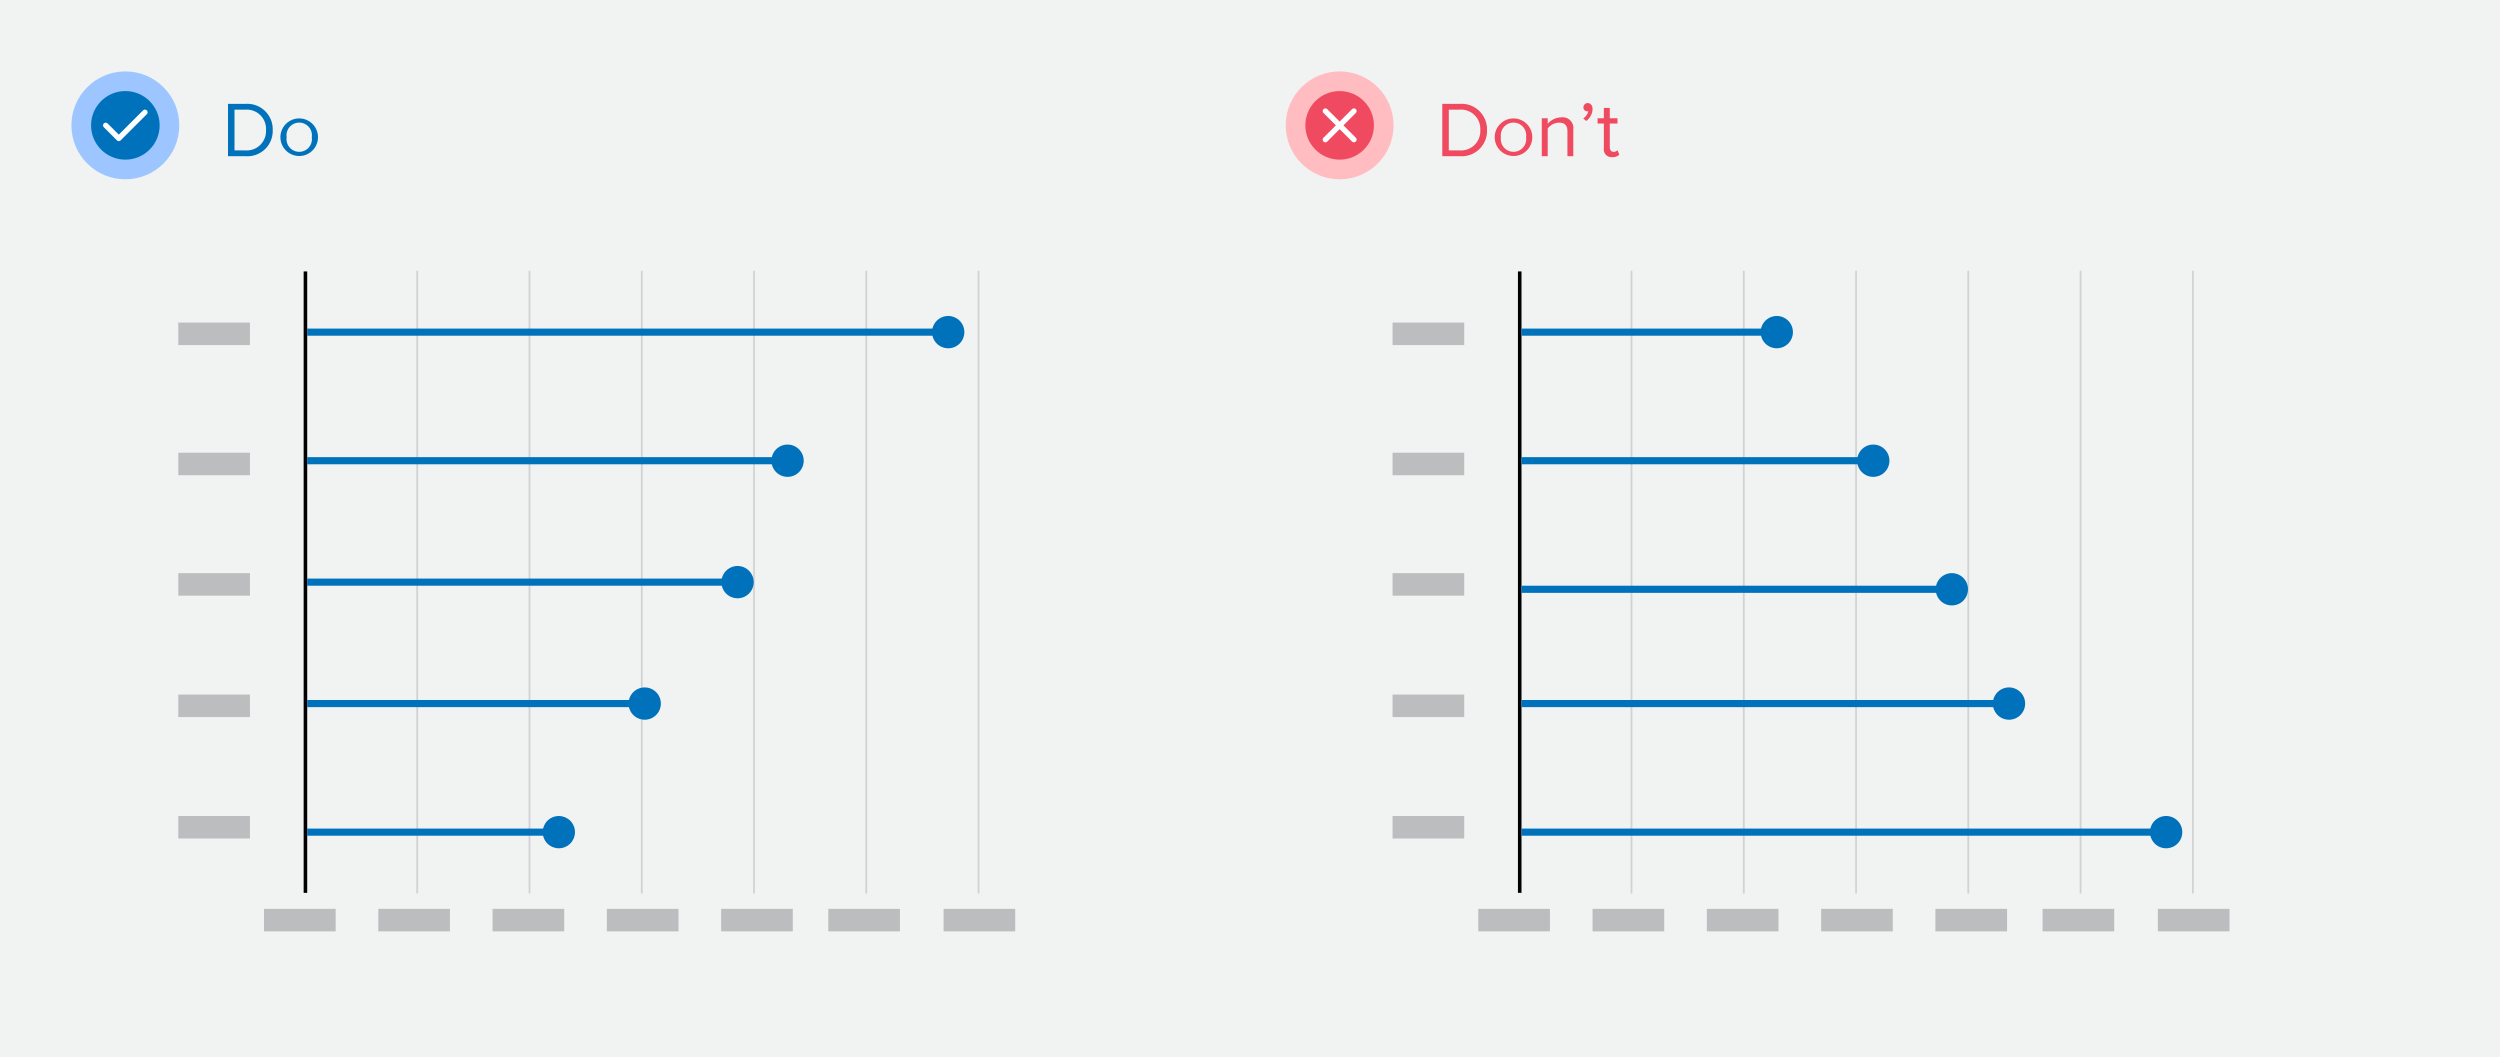 <svg xmlns="http://www.w3.org/2000/svg" width="350" height="148" viewBox="0 0 350 148"><rect width="350" height="148" fill="#f1f2f2"/><path d="M31.92,21.87V14.54h2.5a3.56,3.56,0,0,1,3.76,3.67,3.54,3.54,0,0,1-3.76,3.66Zm5.32-3.66a2.69,2.69,0,0,0-2.82-2.86H32.83v5.71h1.59A2.7,2.7,0,0,0,37.24,18.21Z" fill="#0072bc"/><path d="M39.26,19.21a2.63,2.63,0,1,1,5.26,0,2.63,2.63,0,1,1-5.26,0Zm4.39,0a1.78,1.78,0,1,0-3.52,0,1.78,1.78,0,1,0,3.52,0Z" fill="#0072bc"/><circle cx="17.55" cy="17.55" r="7.55" fill="#9dc5ff"/><circle cx="17.55" cy="17.55" r="4.8" fill="#0072bc"/><polyline points="14.8 17.55 16.63 19.38 20.29 15.72" fill="none" stroke="#fff" stroke-linecap="round" stroke-linejoin="round" stroke-width="0.75"/><path d="M201.92,21.87V14.54h2.5a3.56,3.56,0,0,1,3.76,3.67,3.54,3.54,0,0,1-3.76,3.66Zm5.32-3.66a2.69,2.69,0,0,0-2.82-2.86h-1.59v5.71h1.59A2.7,2.7,0,0,0,207.24,18.21Z" fill="#ef4a60"/><path d="M209.26,19.21a2.63,2.63,0,1,1,5.26,0,2.63,2.63,0,1,1-5.26,0Zm4.39,0a1.78,1.78,0,1,0-3.52,0,1.78,1.78,0,1,0,3.52,0Z" fill="#ef4a60"/><path d="M219.44,21.87V18.4c0-.95-.48-1.23-1.19-1.23a2.06,2.06,0,0,0-1.57.82v3.88h-.83V16.56h.83v.77a2.58,2.58,0,0,1,1.9-.9,1.5,1.5,0,0,1,1.68,1.71v3.73Z" fill="#ef4a60"/><path d="M222.07,16.93l-.42-.35a1.65,1.65,0,0,0,.71-1l-.15,0a.53.53,0,0,1-.53-.56.6.6,0,0,1,.58-.59c.38,0,.7.3.7.84A2.14,2.14,0,0,1,222.07,16.93Z" fill="#ef4a60"/><path d="M224.54,20.76V17.29h-.88v-.73h.88V15.11h.83v1.45h1.08v.73h-1.08v3.29c0,.4.18.68.53.68a.75.75,0,0,0,.56-.23l.24.63a1.32,1.32,0,0,1-1,.34A1.08,1.08,0,0,1,224.54,20.76Z" fill="#ef4a60"/><circle cx="187.55" cy="17.55" r="7.55" fill="#ffbcc1"/><circle cx="187.55" cy="17.55" r="4.8" fill="#ef4a60"/><line x1="189.55" y1="15.55" x2="185.55" y2="19.55" fill="none" stroke="#fff" stroke-linecap="round" stroke-linejoin="round" stroke-width="0.75"/><line x1="189.55" y1="19.55" x2="185.55" y2="15.55" fill="none" stroke="#fff" stroke-linecap="round" stroke-linejoin="round" stroke-width="0.75"/><line x1="42.76" y1="38" x2="42.76" y2="125" fill="none" stroke="#000" stroke-miterlimit="10" stroke-width="0.5"/><line x1="58.41" y1="38" x2="58.41" y2="125" fill="none" stroke="#d0d2d3" stroke-linecap="round" stroke-linejoin="round" stroke-width="0.25"/><line x1="74.13" y1="38" x2="74.13" y2="125" fill="none" stroke="#d0d2d3" stroke-linecap="round" stroke-linejoin="round" stroke-width="0.25"/><line x1="89.85" y1="38" x2="89.85" y2="125" fill="none" stroke="#d0d2d3" stroke-linecap="round" stroke-linejoin="round" stroke-width="0.25"/><line x1="105.56" y1="38" x2="105.56" y2="125" fill="none" stroke="#d0d2d3" stroke-linecap="round" stroke-linejoin="round" stroke-width="0.25"/><line x1="121.28" y1="38" x2="121.28" y2="125" fill="none" stroke="#d0d2d3" stroke-linecap="round" stroke-linejoin="round" stroke-width="0.25"/><line x1="137" y1="38" x2="137" y2="125" fill="none" stroke="#d0d2d3" stroke-linecap="round" stroke-linejoin="round" stroke-width="0.25"/><rect x="24.96" y="45.16" width="10.03" height="3.15" fill="#bbbdbf"/><rect x="24.96" y="63.38" width="10.03" height="3.15" fill="#bbbdbf"/><rect x="24.96" y="80.24" width="10.03" height="3.15" fill="#bbbdbf"/><rect x="24.96" y="97.24" width="10.03" height="3.15" fill="#bbbdbf"/><rect x="24.96" y="114.24" width="10.03" height="3.15" fill="#bbbdbf"/><rect x="52.96" y="127.24" width="10.03" height="3.15" fill="#bbbdbf"/><rect x="36.96" y="127.24" width="10.03" height="3.15" fill="#bbbdbf"/><rect x="84.96" y="127.24" width="10.03" height="3.15" fill="#bbbdbf"/><rect x="68.96" y="127.24" width="10.03" height="3.15" fill="#bbbdbf"/><rect x="115.96" y="127.24" width="10.03" height="3.15" fill="#bbbdbf"/><rect x="100.96" y="127.24" width="10.03" height="3.15" fill="#bbbdbf"/><rect x="132.1" y="127.24" width="10.03" height="3.15" fill="#bbbdbf"/><line x1="43" y1="46.5" x2="132.86" y2="46.5" fill="none" stroke="#0072bc" stroke-miterlimit="10"/><path d="M132.74,48.76a2.26,2.26,0,1,0-2.25-2.26A2.26,2.26,0,0,0,132.74,48.76Z" fill="#0072bc"/><line x1="43" y1="64.5" x2="110.36" y2="64.5" fill="none" stroke="#0072bc" stroke-miterlimit="10"/><path d="M110.24,66.76A2.26,2.26,0,1,0,108,64.5,2.26,2.26,0,0,0,110.24,66.76Z" fill="#0072bc"/><line x1="43" y1="81.5" x2="103.36" y2="81.5" fill="none" stroke="#0072bc" stroke-miterlimit="10"/><path d="M103.24,83.76A2.26,2.26,0,1,0,101,81.5,2.26,2.26,0,0,0,103.24,83.76Z" fill="#0072bc"/><line x1="43" y1="98.5" x2="90.36" y2="98.5" fill="none" stroke="#0072bc" stroke-miterlimit="10"/><path d="M90.24,100.76A2.26,2.26,0,1,0,88,98.5,2.26,2.26,0,0,0,90.24,100.76Z" fill="#0072bc"/><line x1="43" y1="116.5" x2="78.36" y2="116.5" fill="none" stroke="#0072bc" stroke-miterlimit="10"/><circle cx="78.24" cy="116.5" r="2.26" transform="translate(-38.63 38.81) rotate(-22.5)" fill="#0072bc"/><line x1="212.76" y1="38" x2="212.76" y2="125" fill="none" stroke="#000" stroke-miterlimit="10" stroke-width="0.5"/><line x1="228.41" y1="38" x2="228.41" y2="125" fill="none" stroke="#d0d2d3" stroke-linecap="round" stroke-linejoin="round" stroke-width="0.25"/><line x1="244.13" y1="38" x2="244.13" y2="125" fill="none" stroke="#d0d2d3" stroke-linecap="round" stroke-linejoin="round" stroke-width="0.25"/><line x1="259.85" y1="38" x2="259.85" y2="125" fill="none" stroke="#d0d2d3" stroke-linecap="round" stroke-linejoin="round" stroke-width="0.25"/><line x1="275.56" y1="38" x2="275.56" y2="125" fill="none" stroke="#d0d2d3" stroke-linecap="round" stroke-linejoin="round" stroke-width="0.25"/><line x1="291.28" y1="38" x2="291.28" y2="125" fill="none" stroke="#d0d2d3" stroke-linecap="round" stroke-linejoin="round" stroke-width="0.25"/><line x1="307" y1="38" x2="307" y2="125" fill="none" stroke="#d0d2d3" stroke-linecap="round" stroke-linejoin="round" stroke-width="0.25"/><rect x="194.96" y="45.16" width="10.03" height="3.15" fill="#bbbdbf"/><rect x="194.96" y="63.38" width="10.03" height="3.15" fill="#bbbdbf"/><rect x="194.96" y="80.24" width="10.03" height="3.15" fill="#bbbdbf"/><rect x="194.96" y="97.24" width="10.03" height="3.15" fill="#bbbdbf"/><rect x="194.96" y="114.24" width="10.03" height="3.15" fill="#bbbdbf"/><rect x="222.96" y="127.24" width="10.03" height="3.15" fill="#bbbdbf"/><rect x="206.96" y="127.24" width="10.03" height="3.15" fill="#bbbdbf"/><rect x="254.96" y="127.24" width="10.03" height="3.15" fill="#bbbdbf"/><rect x="238.96" y="127.24" width="10.03" height="3.15" fill="#bbbdbf"/><rect x="285.96" y="127.24" width="10.03" height="3.15" fill="#bbbdbf"/><rect x="270.96" y="127.24" width="10.03" height="3.15" fill="#bbbdbf"/><rect x="302.1" y="127.24" width="10.03" height="3.15" fill="#bbbdbf"/><line x1="213" y1="46.5" x2="248.86" y2="46.5" fill="none" stroke="#0072bc" stroke-miterlimit="10"/><path d="M248.74,48.76a2.26,2.26,0,1,0-2.25-2.26A2.26,2.26,0,0,0,248.74,48.76Z" fill="#0072bc"/><line x1="213" y1="64.5" x2="262.36" y2="64.5" fill="none" stroke="#0072bc" stroke-miterlimit="10"/><path d="M262.24,66.76A2.26,2.26,0,1,0,260,64.5,2.26,2.26,0,0,0,262.24,66.76Z" fill="#0072bc"/><line x1="213" y1="82.5" x2="273.36" y2="82.5" fill="none" stroke="#0072bc" stroke-miterlimit="10"/><path d="M273.24,84.76A2.26,2.26,0,1,0,271,82.5,2.26,2.26,0,0,0,273.24,84.76Z" fill="#0072bc"/><line x1="213" y1="98.5" x2="281.36" y2="98.5" fill="none" stroke="#0072bc" stroke-miterlimit="10"/><path d="M281.24,100.76A2.26,2.26,0,1,0,279,98.5,2.26,2.26,0,0,0,281.24,100.76Z" fill="#0072bc"/><line x1="213" y1="116.5" x2="303.36" y2="116.5" fill="none" stroke="#0072bc" stroke-miterlimit="10"/><path d="M303.24,118.76A2.26,2.26,0,1,0,301,116.5,2.26,2.26,0,0,0,303.24,118.76Z" fill="#0072bc"/></svg>